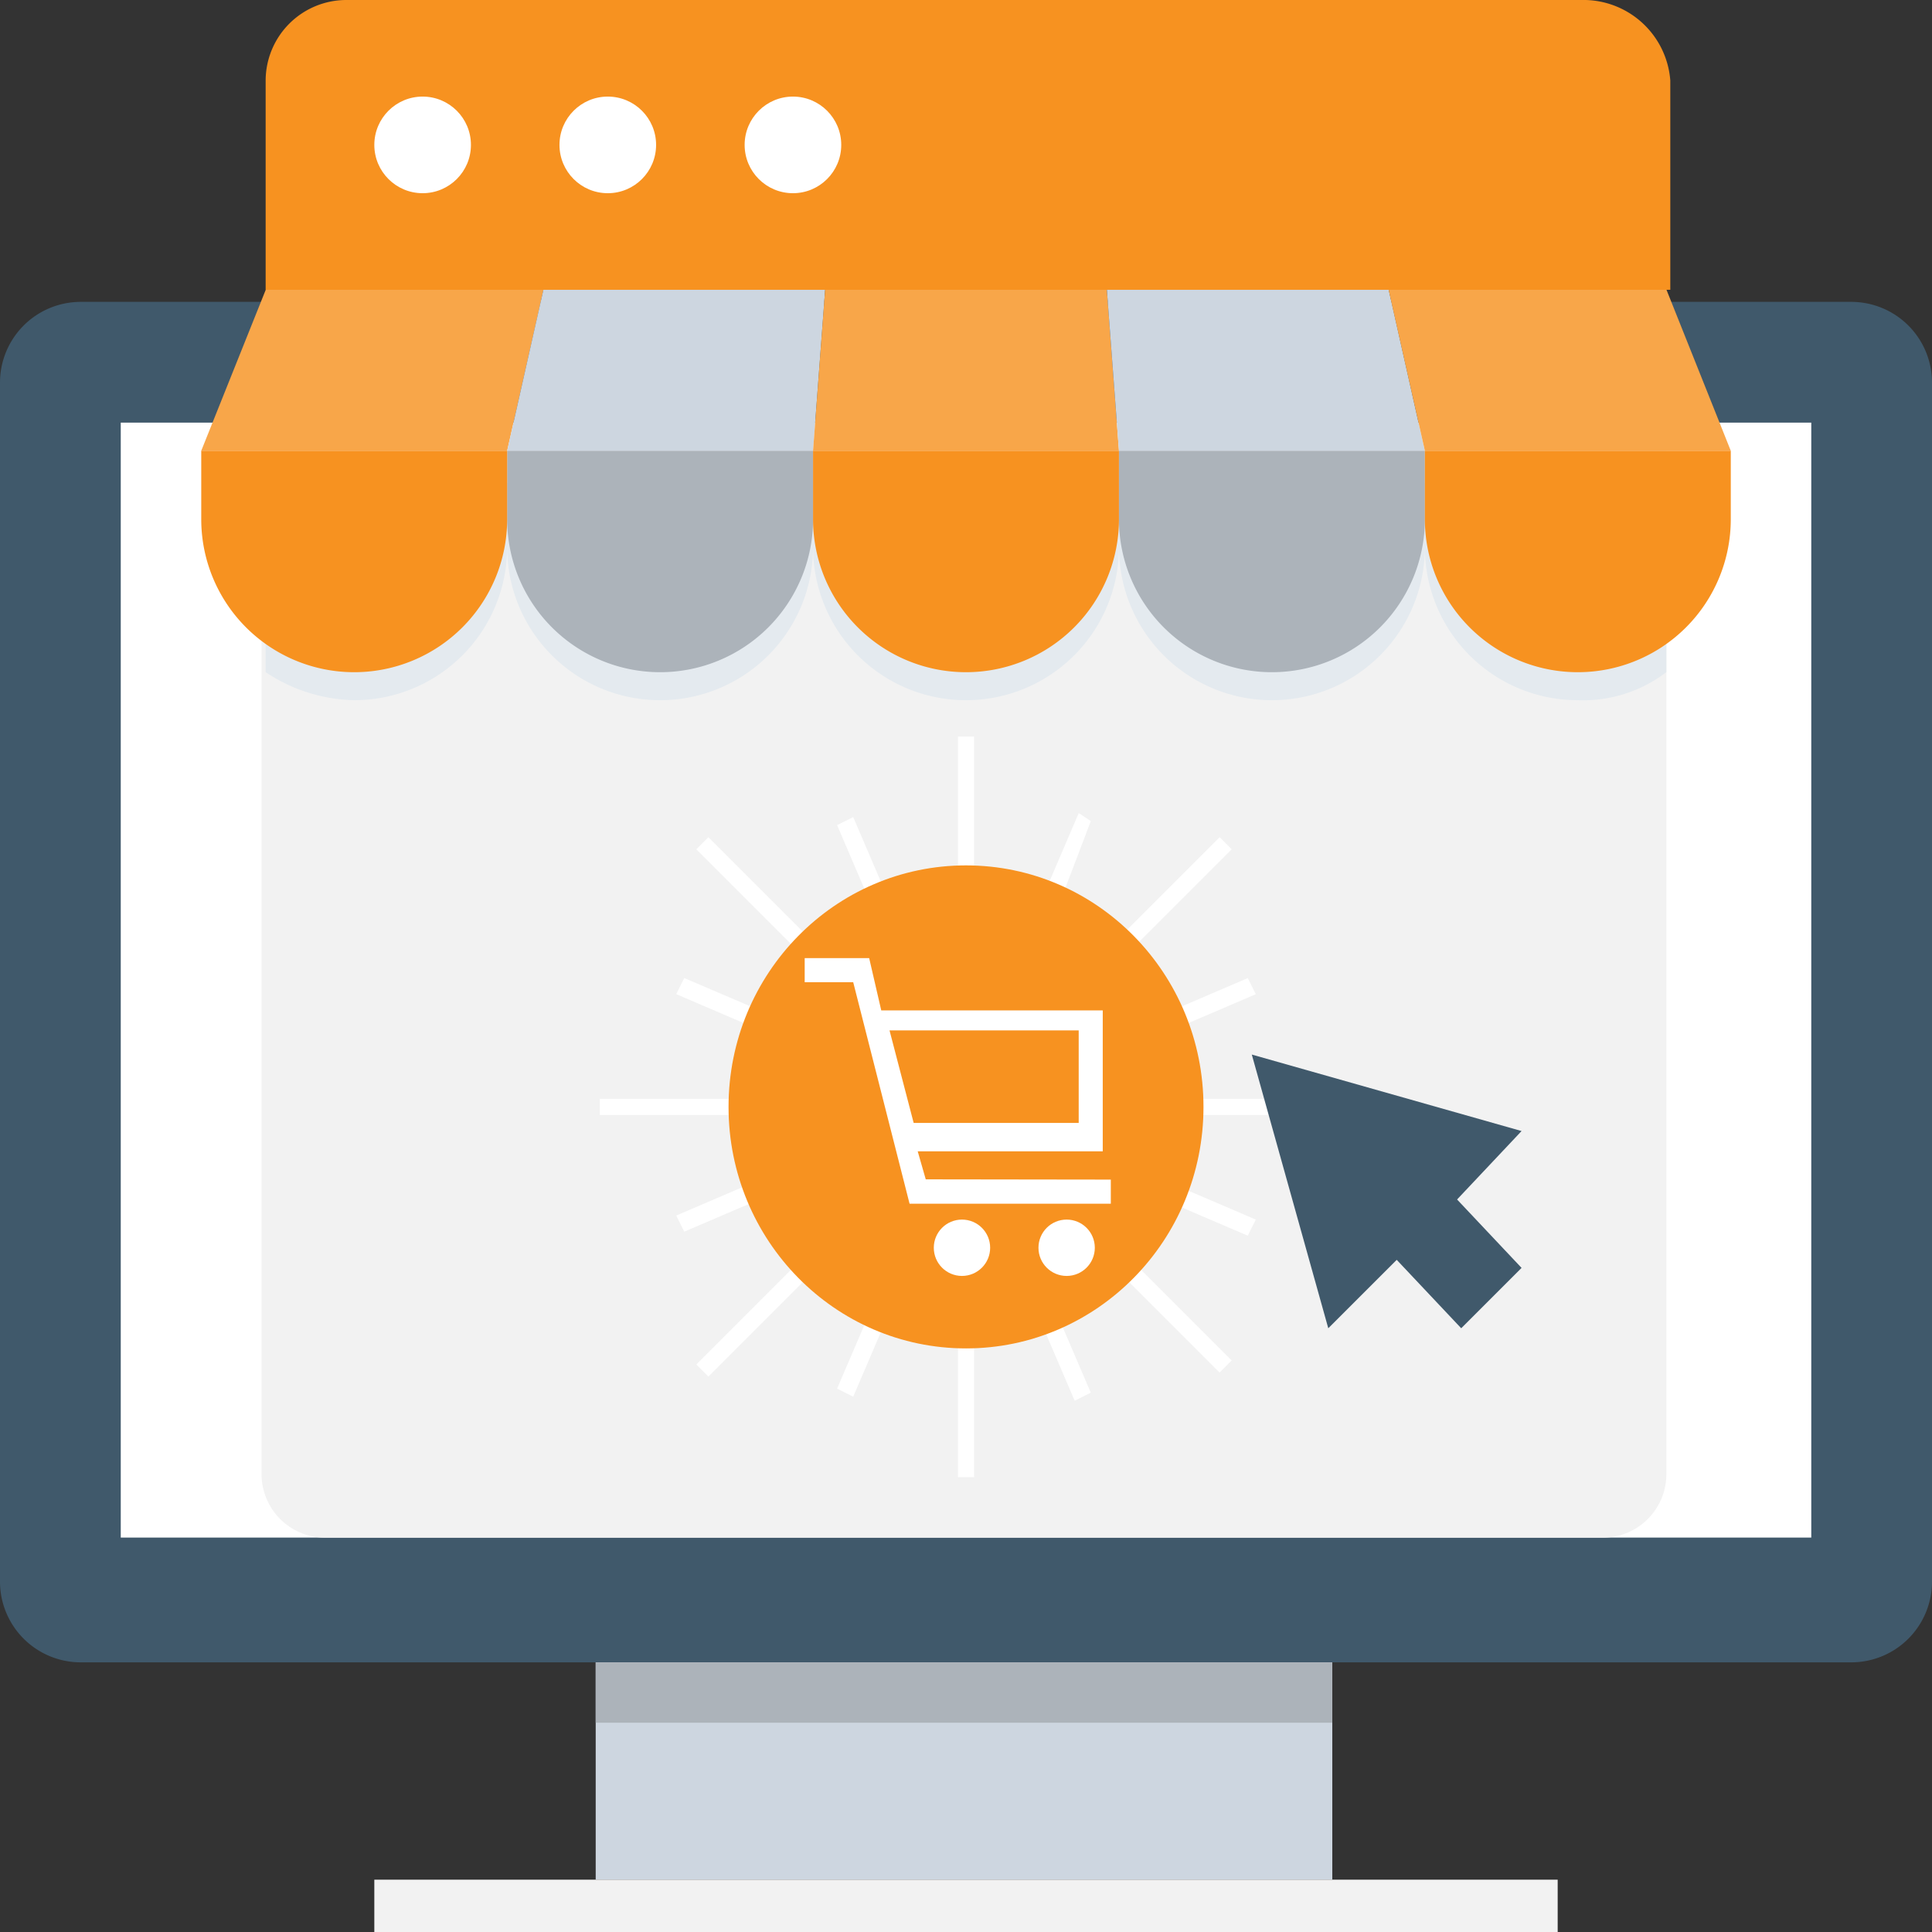 <svg xmlns="http://www.w3.org/2000/svg" width="68.909" height="68.909" viewBox="0 0 68.909 68.909">
    <rect x="0" y="0" width="68.909" height="68.909" fill="#333333" stroke="none"/>
    <defs>
        <style>
            .cls-1{fill:#40596b}.cls-2{fill:#fff}.cls-3{fill:#cdd6e0}.cls-4{fill:#f2f2f2}.cls-5{fill:#acb3ba}.cls-6{fill:#f79220}.cls-8{fill:#f8a649}
        </style>
    </defs>
    <g id="Group_169" data-name="Group 169" transform="translate(-1269.321 -6980)">
        <g id="monitor_1_" data-name="monitor (1)" transform="translate(1269.321 6980)">
            <path id="Path_1119" d="M66.038 78.367H2.871A2.88 2.88 0 0 0 0 81.238v42.782a2.88 2.88 0 0 0 2.871 2.871h63.167a2.88 2.88 0 0 0 2.871-2.871V81.238a2.88 2.88 0 0 0-2.871-2.871z" class="cls-1" data-name="Path 1119" transform="translate(0 -67.6)"/>
            <path id="Rectangle_171" d="M0 0H60.296V39.767H0z" class="cls-2" data-name="Rectangle 171" transform="translate(4.307 15.074)"/>
            <path id="Rectangle_172" d="M0 0H26.272V7.752H0z" class="cls-3" data-name="Rectangle 172" transform="translate(21.247 59.291)"/>
            <path id="Rectangle_173" d="M0 0H42.207V1.866H0z" class="cls-4" data-name="Rectangle 173" transform="translate(13.351 67.043)"/>
            <path id="Rectangle_174" d="M0 0H26.272V2.153H0z" class="cls-5" data-name="Rectangle 174" transform="translate(21.247 59.291)"/>
            <path id="Path_1120" d="M118.022 117.029v36.465a2.268 2.268 0 0 1-2.3 2.3H70.216a2.268 2.268 0 0 1-2.3-2.3v-36.465z" class="cls-4" data-name="Path 1120" transform="translate(-58.587 -100.95)"/>
            <g id="Group_80" data-name="Group 80" transform="translate(21.391 26.272)">
                <path id="Path_1121" d="M249.259 191.216v5.455h-.574v-5.455z" class="cls-2" data-name="Path 1121" transform="translate(-235.908 -191.216)"/>
                <path id="Path_1122" d="M249.259 343.771v5.455h-.574v-5.455h.574z" class="cls-2" data-name="Path 1122" transform="translate(-235.908 -322.811)"/>
                <path id="Path_1123" d="M292.7 217.769l-3.876 3.876-.431-.431 3.876-3.876z" class="cls-2" data-name="Path 1123" transform="translate(-270.16 -213.749)"/>
                <path id="Path_1124" d="M185.074 326.439l-3.876 3.876-.431-.431 3.876-3.876z" class="cls-2" data-name="Path 1124" transform="translate(-177.322 -307.489)"/>
                <path id="Path_1125" d="M313.557 285.257v.574h-5.312v-.574z" class="cls-2" data-name="Path 1125" transform="translate(-287.285 -272.336)"/>
                <path id="Path_1126" d="M161 285.544v.287h-5.31v-.574H161z" class="cls-2" data-name="Path 1126" transform="translate(-155.69 -272.336)"/>
                <path id="Path_1127" d="M293.6 329.742l-.431.431-3.733-3.733.431-.431z" class="cls-2" data-name="Path 1127" transform="translate(-271.061 -307.489)"/>
                <path id="Path_1128" d="M185.074 221.215l-.431.431-3.876-3.876.431-.431z" class="cls-2" data-name="Path 1128" transform="translate(-177.322 -213.75)"/>
                <path id="Path_1129" d="M219.2 215.129c-.144 0-.287.144-.574.287l-1.292-3.015.574-.287z" class="cls-2" data-name="Path 1129" transform="translate(-208.868 -209.243)"/>
                <path id="Path_1130" d="M271.449 342.607l-.574.287-1.292-3.015c.144 0 .287-.144.574-.287z" class="cls-2" data-name="Path 1130" transform="translate(-253.935 -319.206)"/>
                <path id="Path_1131" d="M178.845 255.2c-.144.144-.144.287-.287.574l-3.015-1.292.287-.574z" class="cls-2" data-name="Path 1131" transform="translate(-172.815 -245.296)"/>
                <path id="Path_1132" d="M305.277 308.492l-.287.574-3.015-1.292c.144-.144.144-.287.287-.574z" class="cls-2" data-name="Path 1132" transform="translate(-281.877 -291.265)"/>
                <path id="Path_1133" d="M178.845 306.729l-3.015 1.292-.287-.574 3.015-1.292c.142.287.142.431.287.574z" class="cls-2" data-name="Path 1133" transform="translate(-172.815 -290.363)"/>
                <path id="Path_1134" d="M305.277 254.484l-3.015 1.292c0-.144-.144-.287-.287-.574l3.015-1.292z" class="cls-2" data-name="Path 1134" transform="translate(-281.877 -245.296)"/>
                <path id="Path_1135" d="M219.2 338.834l-1.292 3.015-.574-.287 1.292-3.015c.291.144.435.144.574.287z" class="cls-2" data-name="Path 1135" transform="translate(-208.868 -318.305)"/>
                <path id="Path_1136" d="M272.351 211.356l-1.148 3.015c-.144-.144-.287-.144-.574-.287l1.292-3.015z" class="cls-2" data-name="Path 1136" transform="translate(-254.836 -208.341)"/>
            </g>
            <path id="Path_1137" d="M116.051 0H71.834a2.88 2.88 0 0 0-2.871 2.871v7.465h50.1V2.871A3.108 3.108 0 0 0 116.051 0z" class="cls-6" data-name="Path 1137" transform="translate(-59.488)"/>
            <path id="Path_1138" d="M324.963 273.763l2.728 9.762 2.441-2.44 2.3 2.44 2.153-2.153-2.3-2.44 2.3-2.441z" class="cls-1" data-name="Path 1138" transform="translate(-280.315 -236.15)"/>
            <circle id="Ellipse_27" cx="1.723" cy="1.723" r="1.723" class="cls-2" data-name="Ellipse 27" transform="translate(26.559 3.445)"/>
            <circle id="Ellipse_28" cx="1.723" cy="1.723" r="1.723" class="cls-2" data-name="Ellipse 28" transform="translate(19.955 3.445)"/>
            <circle id="Ellipse_29" cx="1.723" cy="1.723" r="1.723" class="cls-2" data-name="Ellipse 29" transform="translate(13.351 3.445)"/>
            <path id="Path_1139" fill="#e4eaef" d="M118.923 125.388v6.747a4.893 4.893 0 0 1-3.158 1 5.453 5.453 0 0 1-5.455-5.455 5.455 5.455 0 1 1-10.911 0 5.455 5.455 0 0 1-10.911 0 5.455 5.455 0 1 1-10.911 0 5.453 5.453 0 0 1-5.455 5.455 5.89 5.89 0 0 1-3.158-1v-6.747z" data-name="Path 1139" transform="translate(-59.489 -108.161)"/>
            <path id="Path_1140" d="M63.156 80.975H52.245l2.3-5.742h9.906z" class="cls-8" data-name="Path 1140" transform="translate(-45.067 -64.897)"/>
            <path id="Path_1141" d="M142.568 80.975h-10.911l1.292-5.742H143z" class="cls-3" data-name="Path 1141" transform="translate(-113.568 -64.897)"/>
            <path id="Path_1142" d="M221.98 80.975h-10.911l.431-5.742h10.049z" class="cls-8" data-name="Path 1142" transform="translate(-182.07 -64.897)"/>
            <path id="Path_1143" d="M298.688 80.975h-10.91l-.431-5.742H297.4z" class="cls-3" data-name="Path 1143" transform="translate(-247.868 -64.897)"/>
            <path id="Path_1144" d="M372.693 80.975h-10.911l-1.292-5.742h9.91z" class="cls-8" data-name="Path 1144" transform="translate(-310.961 -64.897)"/>
            <g id="Group_81" data-name="Group 81" transform="translate(18.089 16.079)">
                <path id="Path_1145" d="M131.657 119.47a5.455 5.455 0 0 0 10.911 0v-2.441h-10.911v2.441z" class="cls-5" data-name="Path 1145" transform="translate(-131.657 -117.029)"/>
                <path id="Path_1146" d="M290.482 117.029v2.441a5.455 5.455 0 1 0 10.911 0v-2.441z" class="cls-5" data-name="Path 1146" transform="translate(-268.661 -117.029)"/>
            </g>
            <g id="Group_82" data-name="Group 82" transform="translate(7.178 16.079)">
                <path id="Path_1147" d="M52.245 119.47a5.455 5.455 0 0 0 10.911 0v-2.441H52.245z" class="cls-6" data-name="Path 1147" transform="translate(-52.245 -117.029)"/>
                <path id="Path_1148" d="M211.069 119.47a5.455 5.455 0 0 0 10.911 0v-2.441h-10.911v2.441z" class="cls-6" data-name="Path 1148" transform="translate(-189.248 -117.029)"/>
                <path id="Path_1149" d="M369.894 117.029v2.441a5.455 5.455 0 0 0 10.911 0v-2.441z" class="cls-6" data-name="Path 1149" transform="translate(-326.251 -117.029)"/>
            </g>
            <ellipse id="Ellipse_30" cx="8.47" cy="8.614" class="cls-6" data-name="Ellipse 30" rx="8.47" ry="8.614" transform="translate(25.985 30.866)"/>
            <g id="Group_83" data-name="Group 83" transform="translate(28.712 34.168)">
                <path id="Path_1150" d="M213.287 256.582l-.287-1h6.6v-5.025h-7.9l-.431-1.866h-2.3v.861h1.731l2.01 7.9h7.178v-.861zm5.455-5.312v3.3h-5.886l-.861-3.3z" class="cls-2" data-name="Path 1150" transform="translate(-208.98 -248.686)"/>
                <circle id="Ellipse_31" cx="1.005" cy="1.005" r="1.005" class="cls-2" data-name="Ellipse 31" transform="translate(4.594 9.331)"/>
                <circle id="Ellipse_32" cx="1.005" cy="1.005" r="1.005" class="cls-2" data-name="Ellipse 32" transform="translate(8.327 9.331)"/>
            </g>
        </g>
    </g>
</svg>
